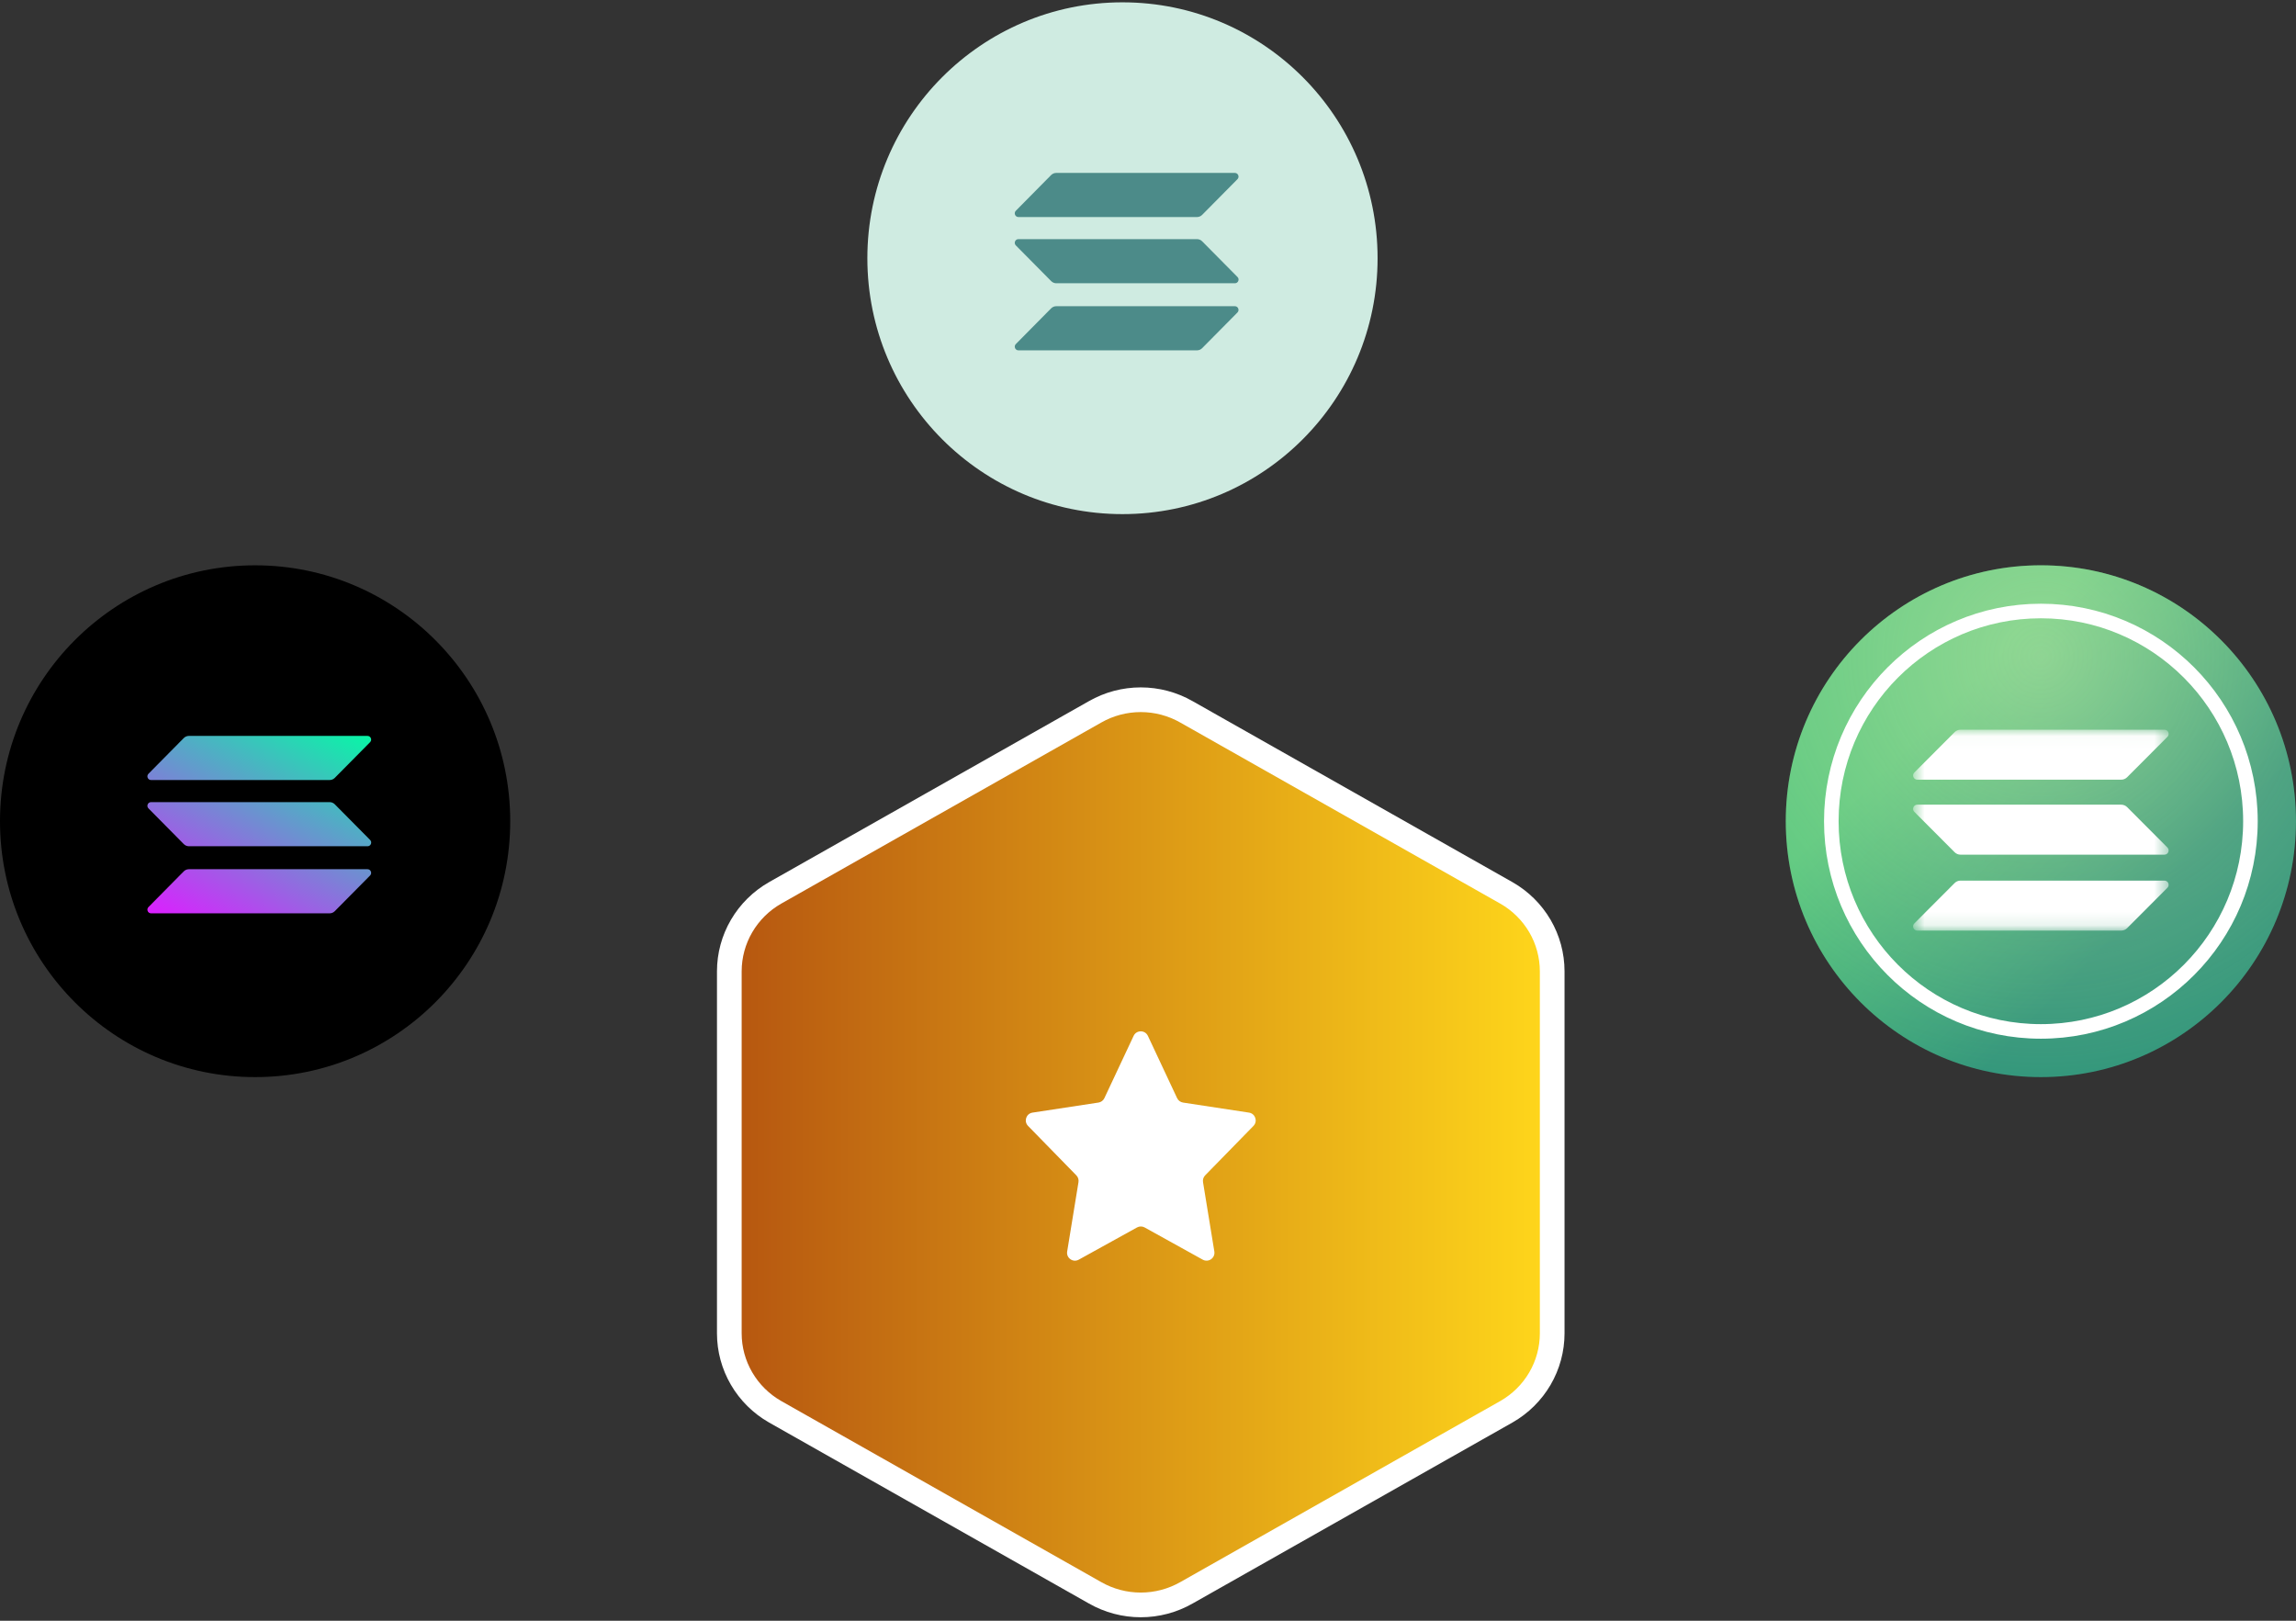 <svg width="170" height="120" viewBox="0 0 170 120" fill="none" xmlns="http://www.w3.org/2000/svg">
<rect x="0" y="0" width="170" height="120" fill="#333333" stroke="none"/>
<ellipse cx="83.11" cy="19.119" rx="18.889" ry="18.947" fill="#CFEBE1"/>
<path d="M77.825 22.833C77.927 22.73 78.064 22.672 78.206 22.672H91.432C91.673 22.672 91.794 22.968 91.622 23.138L89.009 25.779C88.907 25.882 88.771 25.94 88.628 25.94H75.406C75.165 25.94 75.044 25.644 75.215 25.474L77.825 22.833Z" fill="#4C8B89"/>
<path d="M77.825 12.963C77.927 12.861 78.064 12.803 78.206 12.803H91.432C91.673 12.803 91.794 13.098 91.622 13.269L89.009 15.909C88.907 16.012 88.771 16.07 88.628 16.07H75.406C75.165 16.07 75.044 15.774 75.215 15.604L77.825 12.963Z" fill="#4C8B89"/>
<path d="M89.009 17.866C88.907 17.763 88.771 17.706 88.628 17.706H75.406C75.165 17.706 75.044 18.001 75.215 18.171L77.829 20.812C77.93 20.915 78.067 20.973 78.21 20.973H91.435C91.676 20.973 91.797 20.677 91.625 20.507L89.009 17.866Z" fill="#4C8B89"/>
<path d="M114.927 98.726V71.912C114.926 70.737 114.613 69.582 114.019 68.564C113.424 67.547 112.571 66.701 111.542 66.114L87.849 52.707C86.819 52.119 85.652 51.809 84.464 51.809C83.275 51.809 82.108 52.119 81.079 52.707L57.385 66.114C56.357 66.701 55.503 67.547 54.909 68.564C54.315 69.582 54.001 70.737 54 71.912V98.726C54.001 99.901 54.315 101.056 54.909 102.073C55.503 103.091 56.357 103.936 57.385 104.524L81.079 117.931C82.108 118.519 83.275 118.829 84.464 118.829C85.652 118.829 86.819 118.519 87.849 117.931L111.542 104.524C112.571 103.936 113.424 103.091 114.019 102.073C114.613 101.056 114.926 99.901 114.927 98.726Z" fill="url(#paint0_linear_1980_36879)" stroke="white" stroke-width="1.828" stroke-linecap="round" stroke-linejoin="round"/>
<g clip-path="url(#clip0_1980_36879)">
<path d="M84.752 90.882C84.576 90.785 84.363 90.785 84.187 90.882L79.873 93.267C79.447 93.503 78.936 93.144 79.015 92.663L79.853 87.525C79.883 87.342 79.824 87.156 79.694 87.024L76.119 83.364C75.787 83.024 75.978 82.451 76.448 82.379L81.331 81.635C81.523 81.606 81.689 81.483 81.771 81.306L83.935 76.696C84.145 76.249 84.781 76.249 84.992 76.696L87.155 81.306C87.238 81.483 87.403 81.606 87.596 81.635L92.478 82.379C92.948 82.451 93.14 83.024 92.808 83.364L89.232 87.024C89.103 87.156 89.044 87.342 89.074 87.525L89.912 92.661C89.99 93.142 89.479 93.502 89.053 93.266L84.752 90.882Z" fill="white"/>
</g>
<g clip-path="url(#clip1_1980_36879)">
<path d="M169.998 60.803C169.998 50.339 161.542 41.855 151.11 41.855C140.678 41.855 132.221 50.339 132.221 60.803C132.221 71.267 140.678 79.75 151.11 79.75C161.542 79.75 169.998 71.267 169.998 60.803Z" fill="url(#paint1_linear_1980_36879)"/>
<path d="M169.998 60.803C169.998 50.339 161.542 41.855 151.11 41.855C140.678 41.855 132.221 50.339 132.221 60.803C132.221 71.267 140.678 79.75 151.11 79.75C161.542 79.75 169.998 71.267 169.998 60.803Z" fill="url(#paint2_radial_1980_36879)" fill-opacity="0.46"/>
<mask id="mask0_1980_36879" style="mask-type:luminance" maskUnits="userSpaceOnUse" x="141" y="54" width="20" height="15">
<path d="M160.555 54.036H141.666V68.879H160.555V54.036Z" fill="white"/>
</mask>
<g mask="url(#mask0_1980_36879)">
<path d="M144.724 65.382C144.839 65.266 144.996 65.201 145.16 65.201H160.261C160.537 65.201 160.674 65.535 160.48 65.73L157.496 68.721C157.38 68.837 157.223 68.902 157.059 68.902H141.958C141.683 68.902 141.545 68.568 141.74 68.373L144.724 65.382Z" fill="white"/>
<path d="M144.724 54.209C144.839 54.093 144.996 54.028 145.16 54.028H160.261C160.537 54.028 160.674 54.361 160.48 54.556L157.496 57.547C157.38 57.663 157.223 57.728 157.059 57.728H141.958C141.683 57.728 141.545 57.395 141.74 57.2L144.724 54.209Z" fill="white"/>
<path d="M157.496 59.76C157.38 59.644 157.223 59.579 157.059 59.579H141.958C141.683 59.579 141.545 59.913 141.74 60.108L144.724 63.099C144.839 63.215 144.996 63.28 145.16 63.28H160.261C160.537 63.28 160.674 62.946 160.48 62.751L157.496 59.76Z" fill="white"/>
</g>
<path d="M151.11 76.367C159.679 76.367 166.626 69.399 166.626 60.803C166.626 52.207 159.679 45.239 151.11 45.239C142.54 45.239 135.594 52.207 135.594 60.803C135.594 69.399 142.54 76.367 151.11 76.367Z" stroke="white" stroke-width="1.079"/>
</g>
<ellipse cx="18.889" cy="60.803" rx="18.889" ry="18.947" fill="black"/>
<path d="M13.605 64.517C13.706 64.415 13.843 64.357 13.986 64.357H27.211C27.452 64.357 27.573 64.652 27.401 64.823L24.788 67.463C24.687 67.566 24.55 67.624 24.407 67.624H11.185C10.944 67.624 10.823 67.329 10.995 67.158L13.605 64.517Z" fill="url(#paint3_linear_1980_36879)"/>
<path d="M13.605 54.648C13.706 54.545 13.843 54.487 13.986 54.487H27.211C27.452 54.487 27.573 54.783 27.401 54.953L24.788 57.594C24.687 57.697 24.55 57.754 24.407 57.754H11.185C10.944 57.754 10.823 57.459 10.995 57.289L13.605 54.648Z" fill="url(#paint4_linear_1980_36879)"/>
<path d="M24.788 59.55C24.687 59.448 24.55 59.39 24.407 59.39H11.185C10.944 59.39 10.823 59.685 10.995 59.856L13.608 62.497C13.71 62.599 13.846 62.657 13.989 62.657H27.214C27.456 62.657 27.576 62.362 27.405 62.191L24.788 59.55Z" fill="url(#paint5_linear_1980_36879)"/>
<defs>
<linearGradient id="paint0_linear_1980_36879" x1="114.927" y1="84.71" x2="54" y2="84.71" gradientUnits="userSpaceOnUse">
<stop stop-color="#FFD71B"/>
<stop offset="1" stop-color="#B65610"/>
</linearGradient>
<linearGradient id="paint1_linear_1980_36879" x1="143.014" y1="53.359" x2="157.902" y2="68.2" gradientUnits="userSpaceOnUse">
<stop stop-color="#4BC57C"/>
<stop offset="1" stop-color="#289279"/>
</linearGradient>
<radialGradient id="paint2_radial_1980_36879" cx="0" cy="0" r="1" gradientUnits="userSpaceOnUse" gradientTransform="translate(151.11 48.622) rotate(90) scale(36.541 36.428)">
<stop stop-color="#F1F2B3" stop-opacity="0.92"/>
<stop offset="1" stop-color="#F5E8A3" stop-opacity="0"/>
</radialGradient>
<linearGradient id="paint3_linear_1980_36879" x1="25.948" y1="52.909" x2="16.627" y2="70.556" gradientUnits="userSpaceOnUse">
<stop stop-color="#00FFA3"/>
<stop offset="1" stop-color="#DC1FFF"/>
</linearGradient>
<linearGradient id="paint4_linear_1980_36879" x1="21.947" y1="50.795" x2="12.625" y2="68.442" gradientUnits="userSpaceOnUse">
<stop stop-color="#00FFA3"/>
<stop offset="1" stop-color="#DC1FFF"/>
</linearGradient>
<linearGradient id="paint5_linear_1980_36879" x1="23.935" y1="51.846" x2="14.613" y2="69.493" gradientUnits="userSpaceOnUse">
<stop stop-color="#00FFA3"/>
<stop offset="1" stop-color="#DC1FFF"/>
</linearGradient>
<clipPath id="clip0_1980_36879">
<rect width="24.371" height="24.371" fill="white" transform="translate(72.277 72.524)"/>
</clipPath>
<clipPath id="clip1_1980_36879">
<rect width="37.778" height="37.895" fill="white" transform="translate(132.221 41.855)"/>
</clipPath>
</defs>
</svg>
